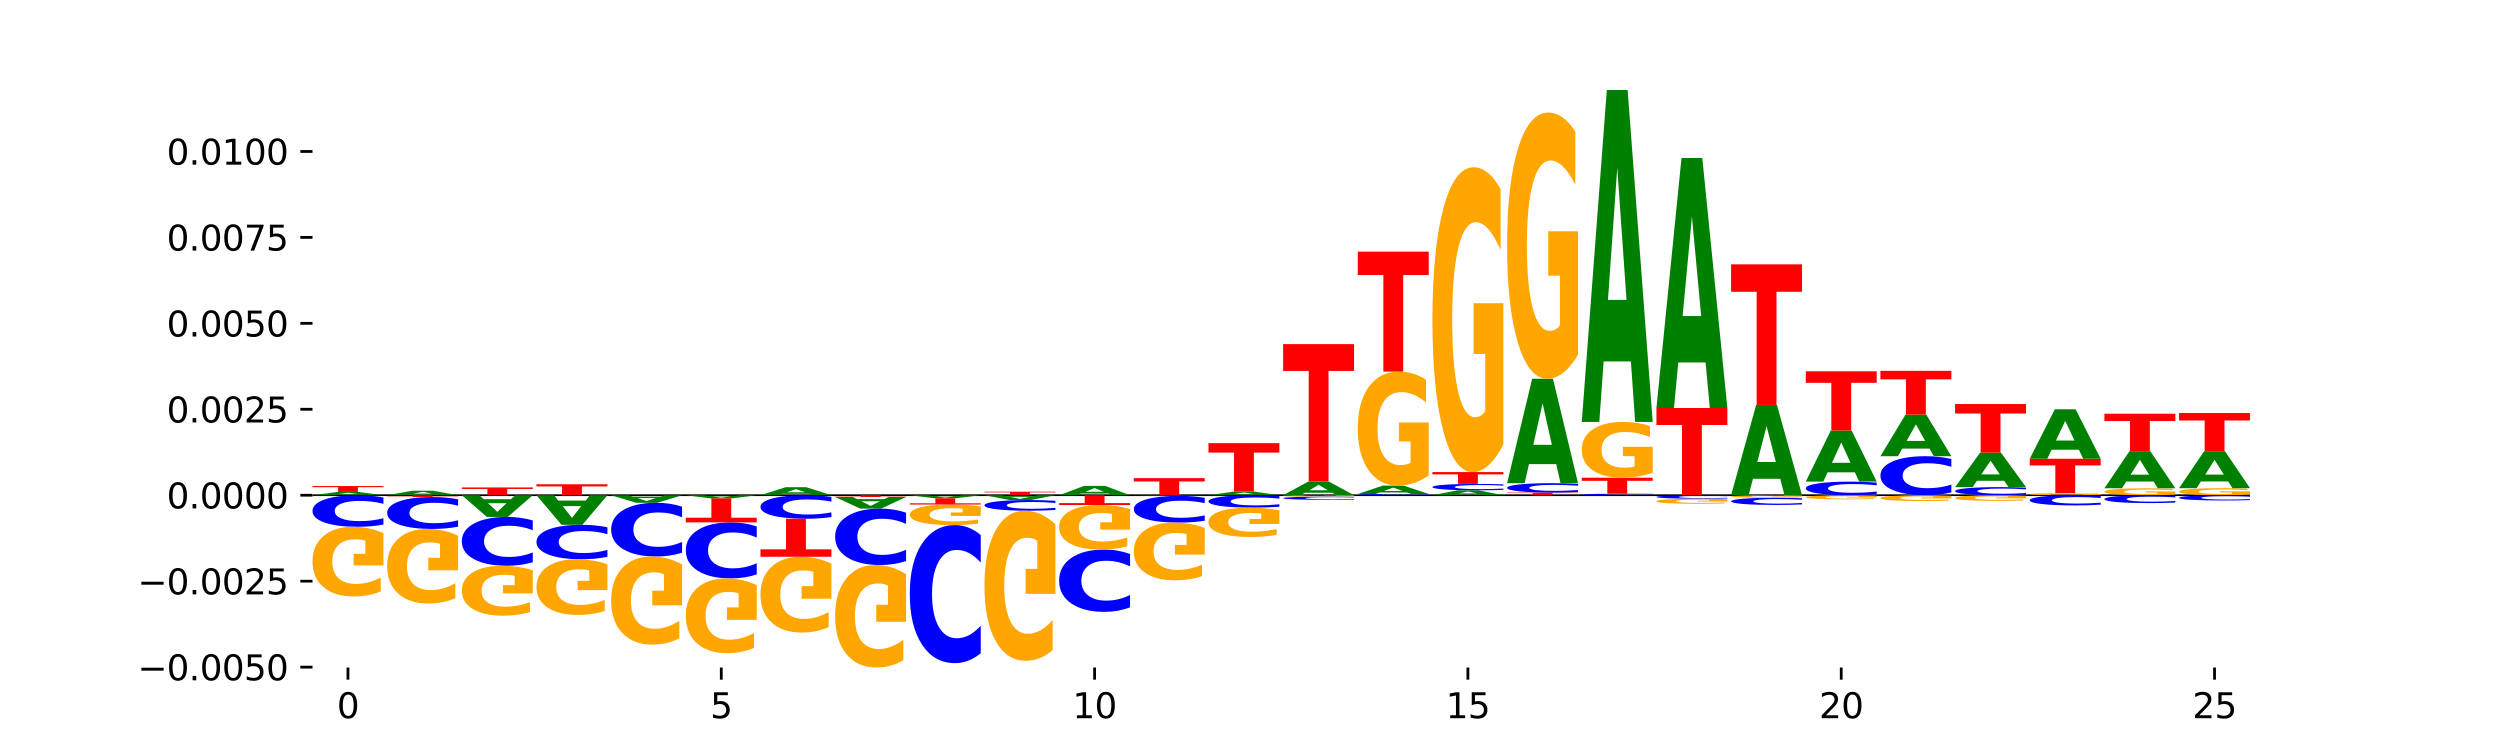 <?xml version="1.0" encoding="utf-8" standalone="no"?>
<!DOCTYPE svg PUBLIC "-//W3C//DTD SVG 1.1//EN"
  "http://www.w3.org/Graphics/SVG/1.1/DTD/svg11.dtd">
<svg xmlns:xlink="http://www.w3.org/1999/xlink" width="720pt" height="216pt" viewBox="0 0 720 216" xmlns="http://www.w3.org/2000/svg" version="1.1">
 <defs>
  <style type="text/css">*{stroke-linejoin: round; stroke-linecap: butt}</style>
 </defs>
 <g id="figure_1">
  <g id="patch_1">
   <path d="M 0 216 
L 720 216 
L 720 0 
L 0 0 
z
" style="fill: #ffffff"/>
  </g>
  <g id="axes_1">
   <g id="patch_2">
    <path d="M 90 192.24 
L 648 192.24 
L 648 25.92 
L 90 25.92 
z
" style="fill: #ffffff"/>
   </g>
   <g id="line2d_1">
    <path d="M 90 142.626 
L 648 142.626 
" clip-path="url(#p737e886bd4)" style="fill: none; stroke: #000000; stroke-width: 0.5; stroke-linecap: square"/>
   </g>
   <g id="patch_3">
    <path d="M 104.15 142.454 
L 96.294 142.454 
L 95.054 142.626 
L 90 142.626 
L 97.217 141.682 
L 103.211 141.682 
L 110.428 142.626 
L 105.378 142.626 
L 104.15 142.454 
z
M 97.547 142.279 
L 102.885 142.279 
L 100.22 141.904 
L 97.547 142.279 
z
" clip-path="url(#p737e886bd4)" style="fill: #008000"/>
   </g>
   <g id="patch_4">
    <path d="M 90 139.981 
L 110.428 139.981 
L 110.428 140.313 
L 103.079 140.313 
L 103.079 141.682 
L 97.363 141.682 
L 97.363 140.313 
L 90 140.313 
L 90 139.981 
z
" clip-path="url(#p737e886bd4)" style="fill: #ff0000"/>
   </g>
   <g id="patch_5">
    <path d="M 125.653 142.392 
L 117.797 142.392 
L 116.557 142.626 
L 111.503 142.626 
L 118.72 141.338 
L 124.713 141.338 
L 131.931 142.626 
L 126.881 142.626 
L 125.653 142.392 
z
M 119.05 142.152 
L 124.388 142.152 
L 121.723 141.64 
L 119.05 142.152 
z
" clip-path="url(#p737e886bd4)" style="fill: #008000"/>
   </g>
   <g id="patch_6">
    <path d="M 133.006 140.386 
L 153.434 140.386 
L 153.434 140.823 
L 146.084 140.823 
L 146.084 142.626 
L 140.369 142.626 
L 140.369 140.823 
L 133.006 140.823 
L 133.006 140.386 
z
" clip-path="url(#p737e886bd4)" style="fill: #ff0000"/>
   </g>
   <g id="patch_7">
    <path d="M 154.509 139.475 
L 174.936 139.475 
L 174.936 140.089 
L 167.587 140.089 
L 167.587 142.626 
L 161.872 142.626 
L 161.872 140.089 
L 154.509 140.089 
L 154.509 139.475 
z
" clip-path="url(#p737e886bd4)" style="fill: #ff0000"/>
   </g>
   <g id="patch_8">
    <path d="M 233.168 142.206 
L 225.311 142.206 
L 224.071 142.626 
L 219.017 142.626 
L 226.235 140.32 
L 232.228 140.32 
L 239.445 142.626 
L 234.396 142.626 
L 233.168 142.206 
z
M 226.564 141.778 
L 231.902 141.778 
L 229.237 140.861 
L 226.564 141.778 
z
" clip-path="url(#p737e886bd4)" style="fill: #008000"/>
   </g>
   <g id="patch_9">
    <path d="M 283.526 141.607 
L 303.954 141.607 
L 303.954 141.806 
L 296.605 141.806 
L 296.605 142.626 
L 290.89 142.626 
L 290.89 141.806 
L 283.526 141.806 
L 283.526 141.607 
z
" clip-path="url(#p737e886bd4)" style="fill: #ff0000"/>
   </g>
   <g id="patch_10">
    <path d="M 319.179 142.135 
L 311.323 142.135 
L 310.083 142.626 
L 305.029 142.626 
L 312.246 139.927 
L 318.239 139.927 
L 325.457 142.626 
L 320.407 142.626 
L 319.179 142.135 
z
M 312.576 141.634 
L 317.914 141.634 
L 315.249 140.56 
L 312.576 141.634 
z
" clip-path="url(#p737e886bd4)" style="fill: #008000"/>
   </g>
   <g id="patch_11">
    <path d="M 326.532 137.708 
L 346.96 137.708 
L 346.96 138.667 
L 339.61 138.667 
L 339.61 142.626 
L 333.895 142.626 
L 333.895 138.667 
L 326.532 138.667 
L 326.532 137.708 
z
" clip-path="url(#p737e886bd4)" style="fill: #ff0000"/>
   </g>
   <g id="patch_12">
    <path d="M 362.185 142.438 
L 354.329 142.438 
L 353.088 142.626 
L 348.035 142.626 
L 355.252 141.592 
L 361.245 141.592 
L 368.462 142.626 
L 363.413 142.626 
L 362.185 142.438 
z
M 355.582 142.246 
L 360.919 142.246 
L 358.255 141.835 
L 355.582 142.246 
z
" clip-path="url(#p737e886bd4)" style="fill: #008000"/>
   </g>
   <g id="patch_13">
    <path d="M 348.035 127.625 
L 368.462 127.625 
L 368.462 130.349 
L 361.113 130.349 
L 361.113 141.592 
L 355.398 141.592 
L 355.398 130.349 
L 348.035 130.349 
L 348.035 127.625 
z
" clip-path="url(#p737e886bd4)" style="fill: #ff0000"/>
   </g>
   <g id="patch_14">
    <path d="M 383.688 141.914 
L 375.832 141.914 
L 374.591 142.626 
L 369.538 142.626 
L 376.755 138.713 
L 382.748 138.713 
L 389.965 142.626 
L 384.916 142.626 
L 383.688 141.914 
z
M 377.085 141.187 
L 382.422 141.187 
L 379.758 139.631 
L 377.085 141.187 
z
" clip-path="url(#p737e886bd4)" style="fill: #008000"/>
   </g>
   <g id="patch_15">
    <path d="M 369.538 99.11 
L 389.965 99.11 
L 389.965 106.833 
L 382.616 106.833 
L 382.616 138.713 
L 376.901 138.713 
L 376.901 106.833 
L 369.538 106.833 
L 369.538 99.11 
z
" clip-path="url(#p737e886bd4)" style="fill: #ff0000"/>
   </g>
   <g id="patch_16">
    <path d="M 411.468 142.601 
Q 409.759 142.614 407.912 142.62 
Q 406.064 142.626 404.052 142.626 
Q 398.05 142.626 394.545 142.579 
Q 391.04 142.532 391.04 142.452 
Q 391.04 142.371 394.545 142.324 
Q 398.05 142.277 404.052 142.277 
Q 406.064 142.277 407.912 142.283 
Q 409.759 142.289 411.468 142.302 
L 411.468 142.372 
Q 409.744 142.355 408.071 142.347 
Q 406.399 142.34 404.551 142.34 
Q 401.236 142.34 399.337 142.37 
Q 397.443 142.399 397.443 142.452 
Q 397.443 142.504 399.337 142.534 
Q 401.236 142.564 404.551 142.564 
Q 406.399 142.564 408.071 142.556 
Q 409.744 142.548 411.468 142.532 
L 411.468 142.601 
z
" clip-path="url(#p737e886bd4)" style="fill: #0000ff"/>
   </g>
   <g id="patch_17">
    <path d="M 405.191 141.836 
L 397.335 141.836 
L 396.094 142.277 
L 391.04 142.277 
L 398.258 139.855 
L 404.251 139.855 
L 411.468 142.277 
L 406.419 142.277 
L 405.191 141.836 
z
M 398.588 141.386 
L 403.925 141.386 
L 401.261 140.423 
L 398.588 141.386 
z
" clip-path="url(#p737e886bd4)" style="fill: #008000"/>
   </g>
   <g id="patch_18">
    <path d="M 411.468 136.884 
Q 409.408 138.369 407.192 139.115 
Q 404.976 139.855 402.614 139.855 
Q 397.276 139.855 394.158 135.432 
Q 391.04 131.01 391.04 123.447 
Q 391.04 115.796 394.213 111.407 
Q 397.39 107.019 402.916 107.019 
Q 405.045 107.019 406.995 107.616 
Q 408.95 108.206 410.681 109.373 
L 410.681 115.918 
Q 408.895 114.419 407.128 113.68 
Q 405.361 112.934 403.585 112.934 
Q 400.298 112.934 398.517 115.66 
Q 396.736 118.38 396.736 123.447 
Q 396.736 128.466 398.453 131.206 
Q 400.169 133.94 403.328 133.94 
Q 404.189 133.94 404.926 133.784 
Q 405.663 133.621 406.249 133.282 
L 406.249 127.137 
L 402.884 127.137 
L 402.884 121.663 
L 411.468 121.663 
L 411.468 136.884 
z
" clip-path="url(#p737e886bd4)" style="fill: #ffa600"/>
   </g>
   <g id="patch_19">
    <path d="M 391.04 72.475 
L 411.468 72.475 
L 411.468 79.212 
L 404.119 79.212 
L 404.119 107.019 
L 398.404 107.019 
L 398.404 79.212 
L 391.04 79.212 
L 391.04 72.475 
z
" clip-path="url(#p737e886bd4)" style="fill: #ff0000"/>
   </g>
   <g id="patch_20">
    <path d="M 426.694 142.368 
L 418.837 142.368 
L 417.597 142.626 
L 412.543 142.626 
L 419.761 141.21 
L 425.754 141.21 
L 432.971 142.626 
L 427.922 142.626 
L 426.694 142.368 
z
M 420.09 142.106 
L 425.428 142.106 
L 422.763 141.542 
L 420.09 142.106 
z
" clip-path="url(#p737e886bd4)" style="fill: #008000"/>
   </g>
   <g id="patch_21">
    <path d="M 432.971 141.078 
Q 431.262 141.143 429.415 141.177 
Q 427.567 141.21 425.555 141.21 
Q 419.553 141.21 416.048 140.962 
Q 412.543 140.713 412.543 140.288 
Q 412.543 139.861 416.048 139.613 
Q 419.553 139.364 425.555 139.364 
Q 427.567 139.364 429.415 139.398 
Q 431.262 139.431 432.971 139.496 
L 432.971 139.864 
Q 431.247 139.777 429.574 139.737 
Q 427.901 139.697 426.054 139.697 
Q 422.739 139.697 420.84 139.854 
Q 418.946 140.011 418.946 140.288 
Q 418.946 140.563 420.84 140.721 
Q 422.739 140.878 426.054 140.878 
Q 427.901 140.878 429.574 140.837 
Q 431.247 140.796 432.971 140.709 
L 432.971 141.078 
z
" clip-path="url(#p737e886bd4)" style="fill: #0000ff"/>
   </g>
   <g id="patch_22">
    <path d="M 412.543 135.96 
L 432.971 135.96 
L 432.971 136.624 
L 425.622 136.624 
L 425.622 139.364 
L 419.907 139.364 
L 419.907 136.624 
L 412.543 136.624 
L 412.543 135.96 
z
" clip-path="url(#p737e886bd4)" style="fill: #ff0000"/>
   </g>
   <g id="patch_23">
    <path d="M 432.971 128.018 
Q 430.911 131.989 428.695 133.984 
Q 426.479 135.96 424.117 135.96 
Q 418.779 135.96 415.661 124.137 
Q 412.543 112.314 412.543 92.096 
Q 412.543 71.642 415.716 59.91 
Q 418.893 48.178 424.419 48.178 
Q 426.548 48.178 428.498 49.773 
Q 430.453 51.351 432.184 54.47 
L 432.184 71.968 
Q 430.398 67.961 428.631 65.984 
Q 426.864 63.99 425.088 63.99 
Q 421.8 63.99 420.019 71.279 
Q 418.239 78.551 418.239 92.096 
Q 418.239 105.515 419.955 112.84 
Q 421.672 120.148 424.831 120.148 
Q 425.692 120.148 426.429 119.731 
Q 427.166 119.296 427.752 118.389 
L 427.752 101.96 
L 424.387 101.96 
L 424.387 87.327 
L 432.971 87.327 
L 432.971 128.018 
z
" clip-path="url(#p737e886bd4)" style="fill: #ffa600"/>
   </g>
   <g id="patch_24">
    <path d="M 434.046 141.863 
L 454.474 141.863 
L 454.474 142.012 
L 447.125 142.012 
L 447.125 142.626 
L 441.41 142.626 
L 441.41 142.012 
L 434.046 142.012 
L 434.046 141.863 
z
" clip-path="url(#p737e886bd4)" style="fill: #ff0000"/>
   </g>
   <g id="patch_25">
    <path d="M 454.474 141.669 
Q 452.765 141.765 450.918 141.814 
Q 449.07 141.863 447.057 141.863 
Q 441.056 141.863 437.551 141.499 
Q 434.046 141.134 434.046 140.511 
Q 434.046 139.886 437.551 139.522 
Q 441.056 139.158 447.057 139.158 
Q 449.07 139.158 450.918 139.207 
Q 452.765 139.256 454.474 139.352 
L 454.474 139.891 
Q 452.75 139.764 451.077 139.704 
Q 449.404 139.645 447.557 139.645 
Q 444.242 139.645 442.343 139.876 
Q 440.449 140.106 440.449 140.511 
Q 440.449 140.915 442.343 141.146 
Q 444.242 141.376 447.557 141.376 
Q 449.404 141.376 451.077 141.317 
Q 452.75 141.257 454.474 141.129 
L 454.474 141.669 
z
" clip-path="url(#p737e886bd4)" style="fill: #0000ff"/>
   </g>
   <g id="patch_26">
    <path d="M 448.197 133.679 
L 440.34 133.679 
L 439.1 139.158 
L 434.046 139.158 
L 441.263 109.084 
L 447.257 109.084 
L 454.474 139.158 
L 449.424 139.158 
L 448.197 133.679 
z
M 441.593 128.098 
L 446.931 128.098 
L 444.266 116.135 
L 441.593 128.098 
z
" clip-path="url(#p737e886bd4)" style="fill: #008000"/>
   </g>
   <g id="patch_27">
    <path d="M 454.474 102.148 
Q 452.414 105.616 450.198 107.358 
Q 447.982 109.084 445.62 109.084 
Q 440.282 109.084 437.164 98.759 
Q 434.046 88.433 434.046 70.775 
Q 434.046 52.911 437.219 42.664 
Q 440.396 32.418 445.922 32.418 
Q 448.051 32.418 450.001 33.811 
Q 451.956 35.189 453.687 37.913 
L 453.687 53.196 
Q 451.901 49.696 450.134 47.969 
Q 448.367 46.227 446.59 46.227 
Q 443.303 46.227 441.522 52.594 
Q 439.741 58.944 439.741 70.775 
Q 439.741 82.494 441.458 88.892 
Q 443.175 95.275 446.334 95.275 
Q 447.195 95.275 447.932 94.91 
Q 448.669 94.53 449.255 93.738 
L 449.255 79.39 
L 445.89 79.39 
L 445.89 66.61 
L 454.474 66.61 
L 454.474 102.148 
z
" clip-path="url(#p737e886bd4)" style="fill: #ffa600"/>
   </g>
   <g id="patch_28">
    <path d="M 475.977 142.595 
Q 474.268 142.611 472.42 142.619 
Q 470.573 142.626 468.56 142.626 
Q 462.559 142.626 459.054 142.568 
Q 455.549 142.509 455.549 142.409 
Q 455.549 142.309 459.054 142.25 
Q 462.559 142.192 468.56 142.192 
Q 470.573 142.192 472.42 142.2 
Q 474.268 142.207 475.977 142.223 
L 475.977 142.309 
Q 474.253 142.289 472.58 142.279 
Q 470.907 142.27 469.06 142.27 
Q 465.745 142.27 463.846 142.307 
Q 461.952 142.344 461.952 142.409 
Q 461.952 142.474 463.846 142.511 
Q 465.745 142.548 469.06 142.548 
Q 470.907 142.548 472.58 142.539 
Q 474.253 142.529 475.977 142.509 
L 475.977 142.595 
z
" clip-path="url(#p737e886bd4)" style="fill: #0000ff"/>
   </g>
   <g id="patch_29">
    <path d="M 455.549 137.58 
L 475.977 137.58 
L 475.977 138.479 
L 468.628 138.479 
L 468.628 142.192 
L 462.913 142.192 
L 462.913 138.479 
L 455.549 138.479 
L 455.549 137.58 
z
" clip-path="url(#p737e886bd4)" style="fill: #ff0000"/>
   </g>
   <g id="patch_30">
    <path d="M 475.977 136.127 
Q 473.917 136.854 471.701 137.219 
Q 469.485 137.58 467.123 137.58 
Q 461.785 137.58 458.667 135.417 
Q 455.549 133.255 455.549 129.556 
Q 455.549 125.815 458.722 123.668 
Q 461.899 121.522 467.425 121.522 
Q 469.554 121.522 471.504 121.814 
Q 473.459 122.103 475.189 122.673 
L 475.189 125.874 
Q 473.404 125.141 471.637 124.78 
Q 469.87 124.415 468.093 124.415 
Q 464.806 124.415 463.025 125.748 
Q 461.244 127.078 461.244 129.556 
Q 461.244 132.011 462.961 133.351 
Q 464.678 134.688 467.837 134.688 
Q 468.698 134.688 469.435 134.611 
Q 470.172 134.532 470.758 134.366 
L 470.758 131.361 
L 467.393 131.361 
L 467.393 128.684 
L 475.977 128.684 
L 475.977 136.127 
z
" clip-path="url(#p737e886bd4)" style="fill: #ffa600"/>
   </g>
   <g id="patch_31">
    <path d="M 469.699 104.106 
L 461.843 104.106 
L 460.603 121.522 
L 455.549 121.522 
L 462.766 25.92 
L 468.76 25.92 
L 475.977 121.522 
L 470.927 121.522 
L 469.699 104.106 
z
M 463.096 86.363 
L 468.434 86.363 
L 465.769 48.335 
L 463.096 86.363 
z
" clip-path="url(#p737e886bd4)" style="fill: #008000"/>
   </g>
   <g id="patch_32">
    <path d="M 477.052 117.5 
L 497.48 117.5 
L 497.48 122.4 
L 490.131 122.4 
L 490.131 142.626 
L 484.416 142.626 
L 484.416 122.4 
L 477.052 122.4 
L 477.052 117.5 
z
" clip-path="url(#p737e886bd4)" style="fill: #ff0000"/>
   </g>
   <g id="patch_33">
    <path d="M 491.202 104.386 
L 483.346 104.386 
L 482.106 117.5 
L 477.052 117.5 
L 484.269 45.51 
L 490.263 45.51 
L 497.48 117.5 
L 492.43 117.5 
L 491.202 104.386 
z
M 484.599 91.025 
L 489.937 91.025 
L 487.272 62.389 
L 484.599 91.025 
z
" clip-path="url(#p737e886bd4)" style="fill: #008000"/>
   </g>
   <g id="patch_34">
    <path d="M 512.705 137.89 
L 504.849 137.89 
L 503.609 142.626 
L 498.555 142.626 
L 505.772 116.624 
L 511.765 116.624 
L 518.983 142.626 
L 513.933 142.626 
L 512.705 137.89 
z
M 506.102 133.063 
L 511.44 133.063 
L 508.775 122.72 
L 506.102 133.063 
z
" clip-path="url(#p737e886bd4)" style="fill: #008000"/>
   </g>
   <g id="patch_35">
    <path d="M 498.555 76.135 
L 518.983 76.135 
L 518.983 84.032 
L 511.633 84.032 
L 511.633 116.624 
L 505.918 116.624 
L 505.918 84.032 
L 498.555 84.032 
L 498.555 76.135 
z
" clip-path="url(#p737e886bd4)" style="fill: #ff0000"/>
   </g>
   <g id="patch_36">
    <path d="M 540.486 142.346 
Q 538.777 142.485 536.929 142.555 
Q 535.081 142.626 533.069 142.626 
Q 527.068 142.626 523.563 142.099 
Q 520.058 141.571 520.058 140.669 
Q 520.058 139.763 523.563 139.236 
Q 527.068 138.708 533.069 138.708 
Q 535.081 138.708 536.929 138.78 
Q 538.777 138.85 540.486 138.989 
L 540.486 139.77 
Q 538.761 139.586 537.089 139.5 
Q 535.416 139.414 533.568 139.414 
Q 530.254 139.414 528.354 139.748 
Q 526.46 140.082 526.46 140.669 
Q 526.46 141.253 528.354 141.587 
Q 530.254 141.921 533.568 141.921 
Q 535.416 141.921 537.089 141.835 
Q 538.761 141.748 540.486 141.564 
L 540.486 142.346 
z
" clip-path="url(#p737e886bd4)" style="fill: #0000ff"/>
   </g>
   <g id="patch_37">
    <path d="M 534.208 136.025 
L 526.352 136.025 
L 525.111 138.708 
L 520.058 138.708 
L 527.275 123.981 
L 533.268 123.981 
L 540.486 138.708 
L 535.436 138.708 
L 534.208 136.025 
z
M 527.605 133.292 
L 532.943 133.292 
L 530.278 127.434 
L 527.605 133.292 
z
" clip-path="url(#p737e886bd4)" style="fill: #008000"/>
   </g>
   <g id="patch_38">
    <path d="M 520.058 106.935 
L 540.486 106.935 
L 540.486 110.259 
L 533.136 110.259 
L 533.136 123.981 
L 527.421 123.981 
L 527.421 110.259 
L 520.058 110.259 
L 520.058 106.935 
z
" clip-path="url(#p737e886bd4)" style="fill: #ff0000"/>
   </g>
   <g id="patch_39">
    <path d="M 561.988 141.821 
Q 560.28 142.22 558.432 142.422 
Q 556.584 142.626 554.572 142.626 
Q 548.571 142.626 545.066 141.113 
Q 541.561 139.599 541.561 137.01 
Q 541.561 134.412 545.066 132.9 
Q 548.571 131.386 554.572 131.386 
Q 556.584 131.386 558.432 131.59 
Q 560.28 131.792 561.988 132.192 
L 561.988 134.432 
Q 560.264 133.903 558.592 133.657 
Q 556.919 133.411 555.071 133.411 
Q 551.757 133.411 549.857 134.37 
Q 547.963 135.326 547.963 137.01 
Q 547.963 138.686 549.857 139.645 
Q 551.757 140.602 555.071 140.602 
Q 556.919 140.602 558.592 140.356 
Q 560.264 140.107 561.988 139.578 
L 561.988 141.821 
z
" clip-path="url(#p737e886bd4)" style="fill: #0000ff"/>
   </g>
   <g id="patch_40">
    <path d="M 555.711 129.205 
L 547.855 129.205 
L 546.614 131.386 
L 541.561 131.386 
L 548.778 119.415 
L 554.771 119.415 
L 561.988 131.386 
L 556.939 131.386 
L 555.711 129.205 
z
M 549.108 126.983 
L 554.446 126.983 
L 551.781 122.222 
L 549.108 126.983 
z
" clip-path="url(#p737e886bd4)" style="fill: #008000"/>
   </g>
   <g id="patch_41">
    <path d="M 541.561 106.802 
L 561.988 106.802 
L 561.988 109.262 
L 554.639 109.262 
L 554.639 119.415 
L 548.924 119.415 
L 548.924 109.262 
L 541.561 109.262 
L 541.561 106.802 
z
" clip-path="url(#p737e886bd4)" style="fill: #ff0000"/>
   </g>
   <g id="patch_42">
    <path d="M 583.491 142.459 
Q 581.783 142.542 579.935 142.584 
Q 578.087 142.626 576.075 142.626 
Q 570.074 142.626 566.569 142.312 
Q 563.064 141.997 563.064 141.458 
Q 563.064 140.917 566.569 140.603 
Q 570.074 140.288 576.075 140.288 
Q 578.087 140.288 579.935 140.331 
Q 581.783 140.373 583.491 140.456 
L 583.491 140.922 
Q 581.767 140.812 580.094 140.76 
Q 578.422 140.709 576.574 140.709 
Q 573.259 140.709 571.36 140.909 
Q 569.466 141.108 569.466 141.458 
Q 569.466 141.807 571.36 142.006 
Q 573.259 142.205 576.574 142.205 
Q 578.422 142.205 580.094 142.154 
Q 581.767 142.102 583.491 141.992 
L 583.491 142.459 
z
" clip-path="url(#p737e886bd4)" style="fill: #0000ff"/>
   </g>
   <g id="patch_43">
    <path d="M 577.214 138.478 
L 569.358 138.478 
L 568.117 140.288 
L 563.064 140.288 
L 570.281 130.354 
L 576.274 130.354 
L 583.491 140.288 
L 578.442 140.288 
L 577.214 138.478 
z
M 570.611 136.635 
L 575.948 136.635 
L 573.284 132.683 
L 570.611 136.635 
z
" clip-path="url(#p737e886bd4)" style="fill: #008000"/>
   </g>
   <g id="patch_44">
    <path d="M 563.064 116.363 
L 583.491 116.363 
L 583.491 119.092 
L 576.142 119.092 
L 576.142 130.354 
L 570.427 130.354 
L 570.427 119.092 
L 563.064 119.092 
L 563.064 116.363 
z
" clip-path="url(#p737e886bd4)" style="fill: #ff0000"/>
   </g>
   <g id="patch_45">
    <path d="M 604.994 142.573 
Q 602.934 142.6 600.718 142.613 
Q 598.502 142.626 596.14 142.626 
Q 590.802 142.626 587.684 142.547 
Q 584.566 142.467 584.566 142.33 
Q 584.566 142.191 587.739 142.112 
Q 590.916 142.033 596.442 142.033 
Q 598.571 142.033 600.521 142.043 
Q 602.476 142.054 604.207 142.075 
L 604.207 142.194 
Q 602.421 142.166 600.654 142.153 
Q 598.887 142.14 597.111 142.14 
Q 593.824 142.14 592.043 142.189 
Q 590.262 142.238 590.262 142.33 
Q 590.262 142.421 591.979 142.47 
Q 593.695 142.52 596.854 142.52 
Q 597.715 142.52 598.452 142.517 
Q 599.189 142.514 599.775 142.508 
L 599.775 142.396 
L 596.41 142.396 
L 596.41 142.298 
L 604.994 142.298 
L 604.994 142.573 
z
" clip-path="url(#p737e886bd4)" style="fill: #ffa600"/>
   </g>
   <g id="patch_46">
    <path d="M 584.566 132.118 
L 604.994 132.118 
L 604.994 134.051 
L 597.645 134.051 
L 597.645 142.033 
L 591.93 142.033 
L 591.93 134.051 
L 584.566 134.051 
L 584.566 132.118 
z
" clip-path="url(#p737e886bd4)" style="fill: #ff0000"/>
   </g>
   <g id="patch_47">
    <path d="M 598.717 129.522 
L 590.861 129.522 
L 589.62 132.118 
L 584.566 132.118 
L 591.784 117.871 
L 597.777 117.871 
L 604.994 132.118 
L 599.945 132.118 
L 598.717 129.522 
z
M 592.114 126.878 
L 597.451 126.878 
L 594.787 121.211 
L 592.114 126.878 
z
" clip-path="url(#p737e886bd4)" style="fill: #008000"/>
   </g>
   <g id="patch_48">
    <path d="M 626.497 142.445 
Q 624.437 142.536 622.221 142.581 
Q 620.005 142.626 617.643 142.626 
Q 612.305 142.626 609.187 142.357 
Q 606.069 142.087 606.069 141.626 
Q 606.069 141.159 609.242 140.891 
Q 612.419 140.624 617.945 140.624 
Q 620.074 140.624 622.024 140.66 
Q 623.979 140.696 625.71 140.767 
L 625.71 141.166 
Q 623.924 141.075 622.157 141.03 
Q 620.39 140.984 618.614 140.984 
Q 615.326 140.984 613.545 141.151 
Q 611.765 141.317 611.765 141.626 
Q 611.765 141.932 613.481 142.099 
Q 615.198 142.266 618.357 142.266 
Q 619.218 142.266 619.955 142.256 
Q 620.692 142.246 621.278 142.226 
L 621.278 141.851 
L 617.913 141.851 
L 617.913 141.517 
L 626.497 141.517 
L 626.497 142.445 
z
" clip-path="url(#p737e886bd4)" style="fill: #ffa600"/>
   </g>
   <g id="patch_49">
    <path d="M 620.22 138.678 
L 612.363 138.678 
L 611.123 140.624 
L 606.069 140.624 
L 613.287 129.944 
L 619.28 129.944 
L 626.497 140.624 
L 621.448 140.624 
L 620.22 138.678 
z
M 613.616 136.696 
L 618.954 136.696 
L 616.29 132.448 
L 613.616 136.696 
z
" clip-path="url(#p737e886bd4)" style="fill: #008000"/>
   </g>
   <g id="patch_50">
    <path d="M 606.069 119.155 
L 626.497 119.155 
L 626.497 121.259 
L 619.148 121.259 
L 619.148 129.944 
L 613.433 129.944 
L 613.433 121.259 
L 606.069 121.259 
L 606.069 119.155 
z
" clip-path="url(#p737e886bd4)" style="fill: #ff0000"/>
   </g>
   <g id="patch_51">
    <path d="M 648 142.443 
Q 645.94 142.535 643.724 142.581 
Q 641.508 142.626 639.146 142.626 
Q 633.808 142.626 630.69 142.353 
Q 627.572 142.079 627.572 141.611 
Q 627.572 141.138 630.745 140.866 
Q 633.922 140.594 639.448 140.594 
Q 641.577 140.594 643.527 140.631 
Q 645.482 140.668 647.213 140.74 
L 647.213 141.145 
Q 645.427 141.052 643.66 141.007 
Q 641.893 140.96 640.116 140.96 
Q 636.829 140.96 635.048 141.129 
Q 633.267 141.298 633.267 141.611 
Q 633.267 141.922 634.984 142.091 
Q 636.701 142.26 639.86 142.26 
Q 640.721 142.26 641.458 142.251 
Q 642.195 142.241 642.781 142.22 
L 642.781 141.839 
L 639.416 141.839 
L 639.416 141.501 
L 648 141.501 
L 648 142.443 
z
" clip-path="url(#p737e886bd4)" style="fill: #ffa600"/>
   </g>
   <g id="patch_52">
    <path d="M 641.723 138.654 
L 633.866 138.654 
L 632.626 140.594 
L 627.572 140.594 
L 634.789 129.945 
L 640.783 129.945 
L 648 140.594 
L 642.95 140.594 
L 641.723 138.654 
z
M 635.119 136.678 
L 640.457 136.678 
L 637.792 132.442 
L 635.119 136.678 
z
" clip-path="url(#p737e886bd4)" style="fill: #008000"/>
   </g>
   <g id="patch_53">
    <path d="M 627.572 118.955 
L 648 118.955 
L 648 121.099 
L 640.651 121.099 
L 640.651 129.945 
L 634.936 129.945 
L 634.936 121.099 
L 627.572 121.099 
L 627.572 118.955 
z
" clip-path="url(#p737e886bd4)" style="fill: #ff0000"/>
   </g>
   <g id="patch_54">
    <path d="M 110.428 143.278 
Q 108.719 142.955 106.871 142.792 
Q 105.024 142.626 103.011 142.626 
Q 97.01 142.626 93.505 143.851 
Q 90 145.076 90 147.171 
Q 90 149.273 93.505 150.496 
Q 97.01 151.721 103.011 151.721 
Q 105.024 151.721 106.871 151.556 
Q 108.719 151.392 110.428 151.069 
L 110.428 149.256 
Q 108.704 149.685 107.031 149.884 
Q 105.358 150.083 103.51 150.083 
Q 100.196 150.083 98.297 149.307 
Q 96.403 148.533 96.403 147.171 
Q 96.403 145.815 98.297 145.039 
Q 100.196 144.265 103.51 144.265 
Q 105.358 144.265 107.031 144.464 
Q 108.704 144.665 110.428 145.093 
L 110.428 143.278 
z
" clip-path="url(#p737e886bd4)" style="fill: #0000ff"/>
   </g>
   <g id="patch_55">
    <path d="M 110.428 153.536 
Q 108.368 152.628 106.152 152.173 
Q 103.936 151.721 101.574 151.721 
Q 96.235 151.721 93.118 154.423 
Q 90 157.124 90 161.744 
Q 90 166.418 93.173 169.099 
Q 96.35 171.78 101.876 171.78 
Q 104.005 171.78 105.955 171.415 
Q 107.91 171.055 109.64 170.342 
L 109.64 166.344 
Q 107.855 167.259 106.088 167.711 
Q 104.32 168.167 102.544 168.167 
Q 99.257 168.167 97.476 166.501 
Q 95.695 164.839 95.695 161.744 
Q 95.695 158.678 97.412 157.004 
Q 99.129 155.334 102.288 155.334 
Q 103.148 155.334 103.886 155.43 
Q 104.623 155.529 105.209 155.736 
L 105.209 159.49 
L 101.844 159.49 
L 101.844 162.834 
L 110.428 162.834 
L 110.428 153.536 
z
" clip-path="url(#p737e886bd4)" style="fill: #ffa600"/>
   </g>
   <g id="patch_56">
    <path d="M 131.931 143.805 
Q 130.222 143.478 128.374 143.313 
Q 126.526 143.146 124.514 143.146 
Q 118.513 143.146 115.008 144.384 
Q 111.503 145.622 111.503 147.739 
Q 111.503 149.864 115.008 151.1 
Q 118.513 152.338 124.514 152.338 
Q 126.526 152.338 128.374 152.171 
Q 130.222 152.006 131.931 151.679 
L 131.931 149.847 
Q 130.206 150.28 128.534 150.481 
Q 126.861 150.682 125.013 150.682 
Q 121.699 150.682 119.8 149.898 
Q 117.906 149.116 117.906 147.739 
Q 117.906 146.368 119.8 145.584 
Q 121.699 144.802 125.013 144.802 
Q 126.861 144.802 128.534 145.003 
Q 130.206 145.206 131.931 145.639 
L 131.931 143.805 
z
" clip-path="url(#p737e886bd4)" style="fill: #0000ff"/>
   </g>
   <g id="patch_57">
    <path d="M 131.931 154.281 
Q 129.87 153.309 127.655 152.821 
Q 125.439 152.338 123.076 152.338 
Q 117.738 152.338 114.621 155.23 
Q 111.503 158.122 111.503 163.068 
Q 111.503 168.072 114.676 170.942 
Q 117.853 173.812 123.379 173.812 
Q 125.507 173.812 127.458 173.421 
Q 129.413 173.035 131.143 172.272 
L 131.143 167.992 
Q 129.358 168.972 127.591 169.456 
Q 125.823 169.944 124.047 169.944 
Q 120.76 169.944 118.979 168.16 
Q 117.198 166.382 117.198 163.068 
Q 117.198 159.786 118.915 157.994 
Q 120.632 156.206 123.791 156.206 
Q 124.651 156.206 125.388 156.308 
Q 126.126 156.414 126.712 156.636 
L 126.712 160.655 
L 123.347 160.655 
L 123.347 164.235 
L 131.931 164.235 
L 131.931 154.281 
z
" clip-path="url(#p737e886bd4)" style="fill: #ffa600"/>
   </g>
   <g id="patch_58">
    <path d="M 111.503 143.146 
L 131.931 143.146 
L 131.931 143.045 
L 124.581 143.045 
L 124.581 142.626 
L 118.866 142.626 
L 118.866 143.045 
L 111.503 143.045 
L 111.503 143.146 
z
" clip-path="url(#p737e886bd4)" style="fill: #ff0000"/>
   </g>
   <g id="patch_59">
    <path d="M 147.156 143.766 
L 139.3 143.766 
L 138.059 142.626 
L 133.006 142.626 
L 140.223 148.879 
L 146.216 148.879 
L 153.434 142.626 
L 148.384 142.626 
L 147.156 143.766 
z
M 140.553 144.926 
L 145.891 144.926 
L 143.226 147.413 
L 140.553 144.926 
z
" clip-path="url(#p737e886bd4)" style="fill: #008000"/>
   </g>
   <g id="patch_60">
    <path d="M 153.434 149.887 
Q 151.725 149.387 149.877 149.135 
Q 148.029 148.879 146.017 148.879 
Q 140.016 148.879 136.511 150.773 
Q 133.006 152.667 133.006 155.905 
Q 133.006 159.156 136.511 161.047 
Q 140.016 162.941 146.017 162.941 
Q 148.029 162.941 149.877 162.685 
Q 151.725 162.432 153.434 161.933 
L 153.434 159.13 
Q 151.709 159.792 150.037 160.1 
Q 148.364 160.408 146.516 160.408 
Q 143.202 160.408 141.302 159.208 
Q 139.408 158.011 139.408 155.905 
Q 139.408 153.808 141.302 152.609 
Q 143.202 151.412 146.516 151.412 
Q 148.364 151.412 150.037 151.72 
Q 151.709 152.031 153.434 152.693 
L 153.434 149.887 
z
" clip-path="url(#p737e886bd4)" style="fill: #0000ff"/>
   </g>
   <g id="patch_61">
    <path d="M 153.434 164.242 
Q 151.373 163.591 149.158 163.264 
Q 146.942 162.941 144.579 162.941 
Q 139.241 162.941 136.124 164.877 
Q 133.006 166.814 133.006 170.126 
Q 133.006 173.476 136.178 175.398 
Q 139.356 177.32 144.882 177.32 
Q 147.01 177.32 148.961 177.058 
Q 150.916 176.8 152.646 176.289 
L 152.646 173.423 
Q 150.861 174.079 149.093 174.403 
Q 147.326 174.729 145.55 174.729 
Q 142.263 174.729 140.482 173.535 
Q 138.701 172.344 138.701 170.126 
Q 138.701 167.928 140.418 166.728 
Q 142.135 165.531 145.294 165.531 
Q 146.154 165.531 146.891 165.599 
Q 147.628 165.67 148.214 165.819 
L 148.214 168.51 
L 144.849 168.51 
L 144.849 170.907 
L 153.434 170.907 
L 153.434 164.242 
z
" clip-path="url(#p737e886bd4)" style="fill: #ffa600"/>
   </g>
   <g id="patch_62">
    <path d="M 168.659 144.178 
L 160.803 144.178 
L 159.562 142.626 
L 154.509 142.626 
L 161.726 151.145 
L 167.719 151.145 
L 174.936 142.626 
L 169.887 142.626 
L 168.659 144.178 
z
M 162.056 145.759 
L 167.393 145.759 
L 164.729 149.148 
L 162.056 145.759 
z
" clip-path="url(#p737e886bd4)" style="fill: #008000"/>
   </g>
   <g id="patch_63">
    <path d="M 174.936 151.856 
Q 173.228 151.504 171.38 151.326 
Q 169.532 151.145 167.52 151.145 
Q 161.519 151.145 158.014 152.482 
Q 154.509 153.818 154.509 156.104 
Q 154.509 158.397 158.014 159.732 
Q 161.519 161.068 167.52 161.068 
Q 169.532 161.068 171.38 160.888 
Q 173.228 160.709 174.936 160.357 
L 174.936 158.379 
Q 173.212 158.846 171.54 159.063 
Q 169.867 159.281 168.019 159.281 
Q 164.705 159.281 162.805 158.434 
Q 160.911 157.59 160.911 156.104 
Q 160.911 154.624 162.805 153.777 
Q 164.705 152.933 168.019 152.933 
Q 169.867 152.933 171.54 153.15 
Q 173.212 153.369 174.936 153.837 
L 174.936 151.856 
z
" clip-path="url(#p737e886bd4)" style="fill: #0000ff"/>
   </g>
   <g id="patch_64">
    <path d="M 174.936 162.519 
Q 172.876 161.794 170.66 161.429 
Q 168.445 161.068 166.082 161.068 
Q 160.744 161.068 157.626 163.228 
Q 154.509 165.389 154.509 169.083 
Q 154.509 172.82 157.681 174.964 
Q 160.859 177.107 166.384 177.107 
Q 168.513 177.107 170.464 176.816 
Q 172.418 176.528 174.149 175.958 
L 174.149 172.76 
Q 172.363 173.493 170.596 173.854 
Q 168.829 174.218 167.053 174.218 
Q 163.766 174.218 161.985 172.886 
Q 160.204 171.558 160.204 169.083 
Q 160.204 166.631 161.921 165.293 
Q 163.638 163.957 166.796 163.957 
Q 167.657 163.957 168.394 164.034 
Q 169.131 164.113 169.717 164.279 
L 169.717 167.28 
L 166.352 167.28 
L 166.352 169.954 
L 174.936 169.954 
L 174.936 162.519 
z
" clip-path="url(#p737e886bd4)" style="fill: #ffa600"/>
   </g>
   <g id="patch_65">
    <path d="M 190.162 143.041 
L 182.306 143.041 
L 181.065 142.65 
L 176.012 142.65 
L 183.229 144.799 
L 189.222 144.799 
L 196.439 142.65 
L 191.39 142.65 
L 190.162 143.041 
z
M 183.559 143.44 
L 188.896 143.44 
L 186.232 144.295 
L 183.559 143.44 
z
" clip-path="url(#p737e886bd4)" style="fill: #008000"/>
   </g>
   <g id="patch_66">
    <path d="M 196.439 145.908 
Q 194.731 145.358 192.883 145.08 
Q 191.035 144.799 189.023 144.799 
Q 183.022 144.799 179.517 146.883 
Q 176.012 148.968 176.012 152.533 
Q 176.012 156.111 179.517 158.192 
Q 183.022 160.277 189.023 160.277 
Q 191.035 160.277 192.883 159.995 
Q 194.731 159.717 196.439 159.167 
L 196.439 156.082 
Q 194.715 156.811 193.042 157.15 
Q 191.37 157.489 189.522 157.489 
Q 186.207 157.489 184.308 156.168 
Q 182.414 154.851 182.414 152.533 
Q 182.414 150.224 184.308 148.904 
Q 186.207 147.587 189.522 147.587 
Q 191.37 147.587 193.042 147.926 
Q 194.715 148.268 196.439 148.997 
L 196.439 145.908 
z
" clip-path="url(#p737e886bd4)" style="fill: #0000ff"/>
   </g>
   <g id="patch_67">
    <path d="M 196.439 162.573 
Q 194.379 161.425 192.163 160.848 
Q 189.947 160.277 187.585 160.277 
Q 182.247 160.277 179.129 163.695 
Q 176.012 167.113 176.012 172.958 
Q 176.012 178.872 179.184 182.264 
Q 182.361 185.656 187.887 185.656 
Q 190.016 185.656 191.966 185.194 
Q 193.921 184.738 195.652 183.837 
L 195.652 178.778 
Q 193.866 179.936 192.099 180.508 
Q 190.332 181.084 188.556 181.084 
Q 185.269 181.084 183.488 178.977 
Q 181.707 176.875 181.707 172.958 
Q 181.707 169.079 183.424 166.961 
Q 185.14 164.848 188.299 164.848 
Q 189.16 164.848 189.897 164.969 
Q 190.634 165.095 191.22 165.357 
L 191.22 170.106 
L 187.855 170.106 
L 187.855 174.337 
L 196.439 174.337 
L 196.439 162.573 
z
" clip-path="url(#p737e886bd4)" style="fill: #ffa600"/>
   </g>
   <g id="patch_68">
    <path d="M 176.012 142.65 
L 196.439 142.65 
L 196.439 142.645 
L 189.09 142.645 
L 189.09 142.626 
L 183.375 142.626 
L 183.375 142.645 
L 176.012 142.645 
L 176.012 142.65 
z
" clip-path="url(#p737e886bd4)" style="fill: #ff0000"/>
   </g>
   <g id="patch_69">
    <path d="M 211.665 142.795 
L 203.809 142.795 
L 202.568 142.626 
L 197.514 142.626 
L 204.732 143.55 
L 210.725 143.55 
L 217.942 142.626 
L 212.893 142.626 
L 211.665 142.795 
z
M 205.062 142.966 
L 210.399 142.966 
L 207.735 143.333 
L 205.062 142.966 
z
" clip-path="url(#p737e886bd4)" style="fill: #008000"/>
   </g>
   <g id="patch_70">
    <path d="M 217.942 151.602 
Q 216.233 151.028 214.386 150.738 
Q 212.538 150.445 210.526 150.445 
Q 204.524 150.445 201.019 152.619 
Q 197.514 154.793 197.514 158.511 
Q 197.514 162.242 201.019 164.413 
Q 204.524 166.587 210.526 166.587 
Q 212.538 166.587 214.386 166.294 
Q 216.233 166.004 217.942 165.43 
L 217.942 162.212 
Q 216.218 162.973 214.545 163.326 
Q 212.873 163.68 211.025 163.68 
Q 207.71 163.68 205.811 162.302 
Q 203.917 160.929 203.917 158.511 
Q 203.917 156.103 205.811 154.726 
Q 207.71 153.352 211.025 153.352 
Q 212.873 153.352 214.545 153.706 
Q 216.218 154.063 217.942 154.823 
L 217.942 151.602 
z
" clip-path="url(#p737e886bd4)" style="fill: #0000ff"/>
   </g>
   <g id="patch_71">
    <path d="M 217.942 168.535 
Q 215.882 167.561 213.666 167.072 
Q 211.45 166.587 209.088 166.587 
Q 203.75 166.587 200.632 169.487 
Q 197.514 172.386 197.514 177.344 
Q 197.514 182.36 200.687 185.237 
Q 203.864 188.114 209.39 188.114 
Q 211.519 188.114 213.469 187.723 
Q 215.424 187.336 217.155 186.571 
L 217.155 182.28 
Q 215.369 183.263 213.602 183.747 
Q 211.835 184.237 210.059 184.237 
Q 206.771 184.237 204.991 182.449 
Q 203.21 180.666 203.21 177.344 
Q 203.21 174.053 204.926 172.257 
Q 206.643 170.465 209.802 170.465 
Q 210.663 170.465 211.4 170.567 
Q 212.137 170.674 212.723 170.896 
L 212.723 174.925 
L 209.358 174.925 
L 209.358 178.514 
L 217.942 178.514 
L 217.942 168.535 
z
" clip-path="url(#p737e886bd4)" style="fill: #ffa600"/>
   </g>
   <g id="patch_72">
    <path d="M 197.514 150.445 
L 217.942 150.445 
L 217.942 149.1 
L 210.593 149.1 
L 210.593 143.55 
L 204.878 143.55 
L 204.878 149.1 
L 197.514 149.1 
L 197.514 150.445 
z
" clip-path="url(#p737e886bd4)" style="fill: #ff0000"/>
   </g>
   <g id="patch_73">
    <path d="M 239.445 143.112 
Q 237.736 142.871 235.889 142.75 
Q 234.041 142.626 232.029 142.626 
Q 226.027 142.626 222.522 143.539 
Q 219.017 144.451 219.017 146.012 
Q 219.017 147.578 222.522 148.489 
Q 226.027 149.401 232.029 149.401 
Q 234.041 149.401 235.889 149.278 
Q 237.736 149.157 239.445 148.916 
L 239.445 147.565 
Q 237.721 147.884 236.048 148.033 
Q 234.375 148.181 232.528 148.181 
Q 229.213 148.181 227.314 147.603 
Q 225.42 147.027 225.42 146.012 
Q 225.42 145.001 227.314 144.423 
Q 229.213 143.847 232.528 143.847 
Q 234.375 143.847 236.048 143.995 
Q 237.721 144.145 239.445 144.464 
L 239.445 143.112 
z
" clip-path="url(#p737e886bd4)" style="fill: #0000ff"/>
   </g>
   <g id="patch_74">
    <path d="M 239.445 162.324 
Q 237.385 161.337 235.169 160.841 
Q 232.953 160.349 230.591 160.349 
Q 225.253 160.349 222.135 163.289 
Q 219.017 166.229 219.017 171.256 
Q 219.017 176.342 222.19 179.259 
Q 225.367 182.176 230.893 182.176 
Q 233.022 182.176 234.972 181.779 
Q 236.927 181.387 238.658 180.611 
L 238.658 176.261 
Q 236.872 177.257 235.105 177.748 
Q 233.338 178.244 231.561 178.244 
Q 228.274 178.244 226.493 176.432 
Q 224.713 174.624 224.713 171.256 
Q 224.713 167.919 226.429 166.098 
Q 228.146 164.281 231.305 164.281 
Q 232.166 164.281 232.903 164.385 
Q 233.64 164.493 234.226 164.718 
L 234.226 168.803 
L 230.861 168.803 
L 230.861 172.442 
L 239.445 172.442 
L 239.445 162.324 
z
" clip-path="url(#p737e886bd4)" style="fill: #ffa600"/>
   </g>
   <g id="patch_75">
    <path d="M 219.017 160.349 
L 239.445 160.349 
L 239.445 158.214 
L 232.096 158.214 
L 232.096 149.401 
L 226.381 149.401 
L 226.381 158.214 
L 219.017 158.214 
L 219.017 160.349 
z
" clip-path="url(#p737e886bd4)" style="fill: #ff0000"/>
   </g>
   <g id="patch_76">
    <path d="M 254.671 143.747 
L 246.814 143.747 
L 245.574 143.139 
L 240.52 143.139 
L 247.737 146.478 
L 253.731 146.478 
L 260.948 143.139 
L 255.898 143.139 
L 254.671 143.747 
z
M 248.067 144.367 
L 253.405 144.367 
L 250.74 145.695 
L 248.067 144.367 
z
" clip-path="url(#p737e886bd4)" style="fill: #008000"/>
   </g>
   <g id="patch_77">
    <path d="M 260.948 147.643 
Q 259.239 147.065 257.392 146.773 
Q 255.544 146.478 253.531 146.478 
Q 247.53 146.478 244.025 148.667 
Q 240.52 150.855 240.52 154.599 
Q 240.52 158.355 244.025 160.541 
Q 247.53 162.729 253.531 162.729 
Q 255.544 162.729 257.392 162.434 
Q 259.239 162.142 260.948 161.564 
L 260.948 158.325 
Q 259.224 159.09 257.551 159.446 
Q 255.878 159.802 254.031 159.802 
Q 250.716 159.802 248.817 158.416 
Q 246.923 157.032 246.923 154.599 
Q 246.923 152.175 248.817 150.788 
Q 250.716 149.405 254.031 149.405 
Q 255.878 149.405 257.551 149.761 
Q 259.224 150.12 260.948 150.886 
L 260.948 147.643 
z
" clip-path="url(#p737e886bd4)" style="fill: #0000ff"/>
   </g>
   <g id="patch_78">
    <path d="M 260.948 165.399 
Q 258.888 164.064 256.672 163.394 
Q 254.456 162.729 252.094 162.729 
Q 246.756 162.729 243.638 166.704 
Q 240.52 170.678 240.52 177.476 
Q 240.52 184.352 243.693 188.296 
Q 246.87 192.24 252.396 192.24 
Q 254.525 192.24 256.475 191.704 
Q 258.43 191.173 260.161 190.125 
L 260.161 184.242 
Q 258.375 185.589 256.608 186.254 
Q 254.841 186.924 253.064 186.924 
Q 249.777 186.924 247.996 184.474 
Q 246.215 182.029 246.215 177.476 
Q 246.215 172.964 247.932 170.502 
Q 249.649 168.045 252.808 168.045 
Q 253.669 168.045 254.406 168.185 
Q 255.143 168.332 255.729 168.636 
L 255.729 174.159 
L 252.364 174.159 
L 252.364 179.079 
L 260.948 179.079 
L 260.948 165.399 
z
" clip-path="url(#p737e886bd4)" style="fill: #ffa600"/>
   </g>
   <g id="patch_79">
    <path d="M 240.52 143.139 
L 260.948 143.139 
L 260.948 143.039 
L 253.599 143.039 
L 253.599 142.626 
L 247.884 142.626 
L 247.884 143.039 
L 240.52 143.039 
L 240.52 143.139 
z
" clip-path="url(#p737e886bd4)" style="fill: #ff0000"/>
   </g>
   <g id="patch_80">
    <path d="M 276.173 142.787 
L 268.317 142.787 
L 267.077 142.626 
L 262.023 142.626 
L 269.24 143.505 
L 275.234 143.505 
L 282.451 142.626 
L 277.401 142.626 
L 276.173 142.787 
z
M 269.57 142.95 
L 274.908 142.95 
L 272.243 143.299 
L 269.57 142.95 
z
" clip-path="url(#p737e886bd4)" style="fill: #008000"/>
   </g>
   <g id="patch_81">
    <path d="M 282.451 154.075 
Q 280.742 152.662 278.894 151.948 
Q 277.047 151.225 275.034 151.225 
Q 269.033 151.225 265.528 156.58 
Q 262.023 161.934 262.023 171.091 
Q 262.023 180.281 265.528 185.627 
Q 269.033 190.982 275.034 190.982 
Q 277.047 190.982 278.894 190.259 
Q 280.742 189.545 282.451 188.132 
L 282.451 180.207 
Q 280.727 182.079 279.054 182.95 
Q 277.381 183.82 275.534 183.82 
Q 272.219 183.82 270.32 180.429 
Q 268.426 177.045 268.426 171.091 
Q 268.426 165.162 270.32 161.77 
Q 272.219 158.387 275.534 158.387 
Q 277.381 158.387 279.054 159.257 
Q 280.727 160.136 282.451 162.008 
L 282.451 154.075 
z
" clip-path="url(#p737e886bd4)" style="fill: #0000ff"/>
   </g>
   <g id="patch_82">
    <path d="M 282.451 145.841 
Q 280.391 145.573 278.175 145.439 
Q 275.959 145.306 273.597 145.306 
Q 268.259 145.306 265.141 146.103 
Q 262.023 146.9 262.023 148.264 
Q 262.023 149.643 265.196 150.434 
Q 268.373 151.225 273.899 151.225 
Q 276.028 151.225 277.978 151.118 
Q 279.933 151.011 281.663 150.801 
L 281.663 149.621 
Q 279.878 149.891 278.111 150.024 
Q 276.344 150.159 274.567 150.159 
Q 271.28 150.159 269.499 149.667 
Q 267.718 149.177 267.718 148.264 
Q 267.718 147.359 269.435 146.865 
Q 271.152 146.372 274.311 146.372 
Q 275.172 146.372 275.909 146.4 
Q 276.646 146.429 277.232 146.491 
L 277.232 147.598 
L 273.867 147.598 
L 273.867 148.585 
L 282.451 148.585 
L 282.451 145.841 
z
" clip-path="url(#p737e886bd4)" style="fill: #ffa600"/>
   </g>
   <g id="patch_83">
    <path d="M 262.023 145.306 
L 282.451 145.306 
L 282.451 144.954 
L 275.102 144.954 
L 275.102 143.505 
L 269.387 143.505 
L 269.387 144.954 
L 262.023 144.954 
L 262.023 145.306 
z
" clip-path="url(#p737e886bd4)" style="fill: #ff0000"/>
   </g>
   <g id="patch_84">
    <path d="M 297.676 142.879 
L 289.82 142.879 
L 288.58 142.626 
L 283.526 142.626 
L 290.743 144.013 
L 296.737 144.013 
L 303.954 142.626 
L 298.904 142.626 
L 297.676 142.879 
z
M 291.073 143.136 
L 296.411 143.136 
L 293.746 143.688 
L 291.073 143.136 
z
" clip-path="url(#p737e886bd4)" style="fill: #008000"/>
   </g>
   <g id="patch_85">
    <path d="M 303.954 144.233 
Q 302.245 144.124 300.397 144.069 
Q 298.55 144.013 296.537 144.013 
Q 290.536 144.013 287.031 144.427 
Q 283.526 144.841 283.526 145.549 
Q 283.526 146.26 287.031 146.674 
Q 290.536 147.088 296.537 147.088 
Q 298.55 147.088 300.397 147.032 
Q 302.245 146.977 303.954 146.867 
L 303.954 146.254 
Q 302.23 146.399 300.557 146.467 
Q 298.884 146.534 297.036 146.534 
Q 293.722 146.534 291.823 146.272 
Q 289.929 146.01 289.929 145.549 
Q 289.929 145.091 291.823 144.828 
Q 293.722 144.567 297.036 144.567 
Q 298.884 144.567 300.557 144.634 
Q 302.23 144.702 303.954 144.847 
L 303.954 144.233 
z
" clip-path="url(#p737e886bd4)" style="fill: #0000ff"/>
   </g>
   <g id="patch_86">
    <path d="M 303.954 150.999 
Q 301.894 149.043 299.678 148.061 
Q 297.462 147.088 295.1 147.088 
Q 289.761 147.088 286.644 152.909 
Q 283.526 158.731 283.526 168.686 
Q 283.526 178.757 286.699 184.534 
Q 289.876 190.311 295.402 190.311 
Q 297.531 190.311 299.481 189.525 
Q 301.436 188.748 303.166 187.213 
L 303.166 178.597 
Q 301.381 180.57 299.614 181.543 
Q 297.846 182.525 296.07 182.525 
Q 292.783 182.525 291.002 178.936 
Q 289.221 175.356 289.221 168.686 
Q 289.221 162.079 290.938 158.472 
Q 292.655 154.874 295.814 154.874 
Q 296.674 154.874 297.412 155.079 
Q 298.149 155.293 298.735 155.74 
L 298.735 163.829 
L 295.37 163.829 
L 295.37 171.034 
L 303.954 171.034 
L 303.954 150.999 
z
" clip-path="url(#p737e886bd4)" style="fill: #ffa600"/>
   </g>
   <g id="patch_87">
    <path d="M 325.457 159.557 
Q 323.748 158.92 321.9 158.597 
Q 320.052 158.271 318.04 158.271 
Q 312.039 158.271 308.534 160.687 
Q 305.029 163.103 305.029 167.235 
Q 305.029 171.382 308.534 173.794 
Q 312.039 176.21 318.04 176.21 
Q 320.052 176.21 321.9 175.884 
Q 323.748 175.562 325.457 174.924 
L 325.457 171.348 
Q 323.732 172.193 322.06 172.586 
Q 320.387 172.979 318.539 172.979 
Q 315.225 172.979 313.326 171.449 
Q 311.432 169.922 311.432 167.235 
Q 311.432 164.56 313.326 163.029 
Q 315.225 161.503 318.539 161.503 
Q 320.387 161.503 322.06 161.895 
Q 323.732 162.292 325.457 163.137 
L 325.457 159.557 
z
" clip-path="url(#p737e886bd4)" style="fill: #0000ff"/>
   </g>
   <g id="patch_88">
    <path d="M 325.457 146.605 
Q 323.396 146.025 321.181 145.733 
Q 318.965 145.445 316.602 145.445 
Q 311.264 145.445 308.147 147.172 
Q 305.029 148.9 305.029 151.854 
Q 305.029 154.843 308.202 156.557 
Q 311.379 158.271 316.905 158.271 
Q 319.033 158.271 320.984 158.038 
Q 322.939 157.808 324.669 157.352 
L 324.669 154.795 
Q 322.884 155.381 321.117 155.669 
Q 319.349 155.961 317.573 155.961 
Q 314.286 155.961 312.505 154.896 
Q 310.724 153.833 310.724 151.854 
Q 310.724 149.893 312.441 148.823 
Q 314.158 147.755 317.317 147.755 
Q 318.177 147.755 318.914 147.816 
Q 319.652 147.88 320.238 148.012 
L 320.238 150.413 
L 316.873 150.413 
L 316.873 152.551 
L 325.457 152.551 
L 325.457 146.605 
z
" clip-path="url(#p737e886bd4)" style="fill: #ffa600"/>
   </g>
   <g id="patch_89">
    <path d="M 305.029 145.445 
L 325.457 145.445 
L 325.457 144.895 
L 318.107 144.895 
L 318.107 142.626 
L 312.392 142.626 
L 312.392 144.895 
L 305.029 144.895 
L 305.029 145.445 
z
" clip-path="url(#p737e886bd4)" style="fill: #ff0000"/>
   </g>
   <g id="patch_90">
    <path d="M 340.682 142.661 
L 332.826 142.661 
L 331.585 142.626 
L 326.532 142.626 
L 333.749 142.815 
L 339.742 142.815 
L 346.96 142.626 
L 341.91 142.626 
L 340.682 142.661 
z
M 334.079 142.696 
L 339.417 142.696 
L 336.752 142.771 
L 334.079 142.696 
z
" clip-path="url(#p737e886bd4)" style="fill: #008000"/>
   </g>
   <g id="patch_91">
    <path d="M 346.96 143.367 
Q 345.251 143.094 343.403 142.955 
Q 341.555 142.815 339.543 142.815 
Q 333.542 142.815 330.037 143.852 
Q 326.532 144.888 326.532 146.661 
Q 326.532 148.44 330.037 149.474 
Q 333.542 150.511 339.543 150.511 
Q 341.555 150.511 343.403 150.371 
Q 345.251 150.233 346.96 149.959 
L 346.96 148.425 
Q 345.235 148.788 343.563 148.956 
Q 341.89 149.125 340.042 149.125 
Q 336.728 149.125 334.828 148.468 
Q 332.934 147.813 332.934 146.661 
Q 332.934 145.513 334.828 144.857 
Q 336.728 144.202 340.042 144.202 
Q 341.89 144.202 343.563 144.37 
Q 345.235 144.54 346.96 144.903 
L 346.96 143.367 
z
" clip-path="url(#p737e886bd4)" style="fill: #0000ff"/>
   </g>
   <g id="patch_92">
    <path d="M 346.96 152.015 
Q 344.899 151.263 342.684 150.885 
Q 340.468 150.511 338.105 150.511 
Q 332.767 150.511 329.65 152.749 
Q 326.532 154.988 326.532 158.816 
Q 326.532 162.689 329.704 164.91 
Q 332.882 167.132 338.408 167.132 
Q 340.536 167.132 342.487 166.83 
Q 344.442 166.531 346.172 165.94 
L 346.172 162.627 
Q 344.387 163.386 342.619 163.76 
Q 340.852 164.138 339.076 164.138 
Q 335.789 164.138 334.008 162.758 
Q 332.227 161.381 332.227 158.816 
Q 332.227 156.275 333.944 154.888 
Q 335.661 153.505 338.82 153.505 
Q 339.68 153.505 340.417 153.584 
Q 341.154 153.666 341.74 153.838 
L 341.74 156.948 
L 338.375 156.948 
L 338.375 159.719 
L 346.96 159.719 
L 346.96 152.015 
z
" clip-path="url(#p737e886bd4)" style="fill: #ffa600"/>
   </g>
   <g id="patch_93">
    <path d="M 368.462 142.883 
Q 366.754 142.756 364.906 142.692 
Q 363.058 142.626 361.046 142.626 
Q 355.045 142.626 351.54 143.108 
Q 348.035 143.59 348.035 144.413 
Q 348.035 145.24 351.54 145.721 
Q 355.045 146.203 361.046 146.203 
Q 363.058 146.203 364.906 146.138 
Q 366.754 146.073 368.462 145.946 
L 368.462 145.233 
Q 366.738 145.402 365.066 145.48 
Q 363.393 145.558 361.545 145.558 
Q 358.231 145.558 356.331 145.253 
Q 354.437 144.949 354.437 144.413 
Q 354.437 143.88 356.331 143.575 
Q 358.231 143.271 361.545 143.271 
Q 363.393 143.271 365.066 143.349 
Q 366.738 143.428 368.462 143.596 
L 368.462 142.883 
z
" clip-path="url(#p737e886bd4)" style="fill: #0000ff"/>
   </g>
   <g id="patch_94">
    <path d="M 368.462 146.968 
Q 366.402 146.585 364.186 146.393 
Q 361.971 146.203 359.608 146.203 
Q 354.27 146.203 351.152 147.342 
Q 348.035 148.481 348.035 150.428 
Q 348.035 152.399 351.207 153.529 
Q 354.385 154.659 359.91 154.659 
Q 362.039 154.659 363.99 154.506 
Q 365.944 154.354 367.675 154.053 
L 367.675 152.367 
Q 365.89 152.754 364.122 152.944 
Q 362.355 153.136 360.579 153.136 
Q 357.292 153.136 355.511 152.434 
Q 353.73 151.733 353.73 150.428 
Q 353.73 149.136 355.447 148.43 
Q 357.164 147.726 360.322 147.726 
Q 361.183 147.726 361.92 147.766 
Q 362.657 147.808 363.243 147.895 
L 363.243 149.478 
L 359.878 149.478 
L 359.878 150.888 
L 368.462 150.888 
L 368.462 146.968 
z
" clip-path="url(#p737e886bd4)" style="fill: #ffa600"/>
   </g>
   <g id="patch_95">
    <path d="M 389.965 143.091 
Q 388.257 143.058 386.409 143.042 
Q 384.561 143.025 382.549 143.025 
Q 376.548 143.025 373.043 143.15 
Q 369.538 143.275 369.538 143.49 
Q 369.538 143.705 373.043 143.83 
Q 376.548 143.955 382.549 143.955 
Q 384.561 143.955 386.409 143.938 
Q 388.257 143.922 389.965 143.889 
L 389.965 143.703 
Q 388.241 143.747 386.568 143.767 
Q 384.896 143.788 383.048 143.788 
Q 379.733 143.788 377.834 143.708 
Q 375.94 143.629 375.94 143.49 
Q 375.94 143.351 377.834 143.272 
Q 379.733 143.192 383.048 143.192 
Q 384.896 143.192 386.568 143.213 
Q 388.241 143.233 389.965 143.277 
L 389.965 143.091 
z
" clip-path="url(#p737e886bd4)" style="fill: #0000ff"/>
   </g>
   <g id="patch_96">
    <path d="M 389.965 142.663 
Q 387.905 142.645 385.689 142.635 
Q 383.473 142.626 381.111 142.626 
Q 375.773 142.626 372.655 142.68 
Q 369.538 142.734 369.538 142.825 
Q 369.538 142.918 372.71 142.971 
Q 375.887 143.025 381.413 143.025 
Q 383.542 143.025 385.492 143.017 
Q 387.447 143.01 389.178 142.996 
L 389.178 142.917 
Q 387.392 142.935 385.625 142.944 
Q 383.858 142.953 382.082 142.953 
Q 378.795 142.953 377.014 142.92 
Q 375.233 142.887 375.233 142.825 
Q 375.233 142.765 376.95 142.731 
Q 378.666 142.698 381.825 142.698 
Q 382.686 142.698 383.423 142.7 
Q 384.16 142.702 384.746 142.706 
L 384.746 142.781 
L 381.381 142.781 
L 381.381 142.847 
L 389.965 142.847 
L 389.965 142.663 
z
" clip-path="url(#p737e886bd4)" style="fill: #ffa600"/>
   </g>
   <g id="patch_97">
    <path d="M 497.48 142.699 
Q 495.771 142.663 493.923 142.645 
Q 492.076 142.626 490.063 142.626 
Q 484.062 142.626 480.557 142.763 
Q 477.052 142.899 477.052 143.132 
Q 477.052 143.366 480.557 143.502 
Q 484.062 143.638 490.063 143.638 
Q 492.076 143.638 493.923 143.62 
Q 495.771 143.601 497.48 143.565 
L 497.48 143.364 
Q 495.756 143.411 494.083 143.434 
Q 492.41 143.456 490.562 143.456 
Q 487.248 143.456 485.349 143.369 
Q 483.455 143.283 483.455 143.132 
Q 483.455 142.981 485.349 142.895 
Q 487.248 142.809 490.562 142.809 
Q 492.41 142.809 494.083 142.831 
Q 495.756 142.853 497.48 142.901 
L 497.48 142.699 
z
" clip-path="url(#p737e886bd4)" style="fill: #0000ff"/>
   </g>
   <g id="patch_98">
    <path d="M 497.48 143.771 
Q 495.42 143.704 493.204 143.671 
Q 490.988 143.638 488.626 143.638 
Q 483.287 143.638 480.17 143.836 
Q 477.052 144.033 477.052 144.371 
Q 477.052 144.713 480.225 144.909 
Q 483.402 145.105 488.928 145.105 
Q 491.057 145.105 493.007 145.078 
Q 494.962 145.052 496.692 145 
L 496.692 144.708 
Q 494.907 144.775 493.14 144.808 
Q 491.373 144.841 489.596 144.841 
Q 486.309 144.841 484.528 144.719 
Q 482.747 144.598 482.747 144.371 
Q 482.747 144.147 484.464 144.024 
Q 486.181 143.902 489.34 143.902 
Q 490.2 143.902 490.938 143.909 
Q 491.675 143.917 492.261 143.932 
L 492.261 144.206 
L 488.896 144.206 
L 488.896 144.451 
L 497.48 144.451 
L 497.48 143.771 
z
" clip-path="url(#p737e886bd4)" style="fill: #ffa600"/>
   </g>
   <g id="patch_99">
    <path d="M 518.983 143.5 
Q 517.274 143.426 515.426 143.389 
Q 513.578 143.351 511.566 143.351 
Q 505.565 143.351 502.06 143.63 
Q 498.555 143.91 498.555 144.388 
Q 498.555 144.867 502.06 145.146 
Q 505.565 145.426 511.566 145.426 
Q 513.578 145.426 515.426 145.388 
Q 517.274 145.351 518.983 145.277 
L 518.983 144.863 
Q 517.258 144.961 515.586 145.007 
Q 513.913 145.052 512.065 145.052 
Q 508.751 145.052 506.852 144.875 
Q 504.958 144.698 504.958 144.388 
Q 504.958 144.078 506.852 143.901 
Q 508.751 143.725 512.065 143.725 
Q 513.913 143.725 515.586 143.77 
Q 517.258 143.816 518.983 143.914 
L 518.983 143.5 
z
" clip-path="url(#p737e886bd4)" style="fill: #0000ff"/>
   </g>
   <g id="patch_100">
    <path d="M 518.983 142.692 
Q 516.922 142.659 514.707 142.643 
Q 512.491 142.626 510.128 142.626 
Q 504.79 142.626 501.673 142.724 
Q 498.555 142.822 498.555 142.989 
Q 498.555 143.157 501.728 143.254 
Q 504.905 143.351 510.431 143.351 
Q 512.56 143.351 514.51 143.338 
Q 516.465 143.325 518.195 143.299 
L 518.195 143.155 
Q 516.41 143.188 514.643 143.204 
Q 512.875 143.221 511.099 143.221 
Q 507.812 143.221 506.031 143.16 
Q 504.25 143.1 504.25 142.989 
Q 504.25 142.878 505.967 142.817 
Q 507.684 142.757 510.843 142.757 
Q 511.703 142.757 512.44 142.76 
Q 513.178 142.764 513.764 142.772 
L 513.764 142.907 
L 510.399 142.907 
L 510.399 143.028 
L 518.983 143.028 
L 518.983 142.692 
z
" clip-path="url(#p737e886bd4)" style="fill: #ffa600"/>
   </g>
   <g id="patch_101">
    <path d="M 540.486 142.734 
Q 538.425 142.68 536.21 142.653 
Q 533.994 142.626 531.631 142.626 
Q 526.293 142.626 523.176 142.787 
Q 520.058 142.948 520.058 143.223 
Q 520.058 143.501 523.23 143.66 
Q 526.408 143.82 531.934 143.82 
Q 534.062 143.82 536.013 143.798 
Q 537.968 143.776 539.698 143.734 
L 539.698 143.496 
Q 537.913 143.551 536.145 143.578 
Q 534.378 143.605 532.602 143.605 
Q 529.315 143.605 527.534 143.506 
Q 525.753 143.407 525.753 143.223 
Q 525.753 143.04 527.47 142.941 
Q 529.187 142.841 532.346 142.841 
Q 533.206 142.841 533.943 142.847 
Q 534.68 142.853 535.266 142.865 
L 535.266 143.089 
L 531.902 143.089 
L 531.902 143.287 
L 540.486 143.287 
L 540.486 142.734 
z
" clip-path="url(#p737e886bd4)" style="fill: #ffa600"/>
   </g>
   <g id="patch_102">
    <path d="M 561.988 142.778 
Q 559.928 142.702 557.712 142.664 
Q 555.497 142.626 553.134 142.626 
Q 547.796 142.626 544.678 142.852 
Q 541.561 143.078 541.561 143.465 
Q 541.561 143.856 544.733 144.08 
Q 547.911 144.304 553.436 144.304 
Q 555.565 144.304 557.516 144.273 
Q 559.47 144.243 561.201 144.184 
L 561.201 143.849 
Q 559.416 143.926 557.648 143.964 
Q 555.881 144.002 554.105 144.002 
Q 550.818 144.002 549.037 143.862 
Q 547.256 143.724 547.256 143.465 
Q 547.256 143.208 548.973 143.068 
Q 550.69 142.929 553.848 142.929 
Q 554.709 142.929 555.446 142.937 
Q 556.183 142.945 556.769 142.962 
L 556.769 143.276 
L 553.404 143.276 
L 553.404 143.556 
L 561.988 143.556 
L 561.988 142.778 
z
" clip-path="url(#p737e886bd4)" style="fill: #ffa600"/>
   </g>
   <g id="patch_103">
    <path d="M 583.491 142.773 
Q 581.431 142.7 579.215 142.663 
Q 577 142.626 574.637 142.626 
Q 569.299 142.626 566.181 142.845 
Q 563.064 143.064 563.064 143.438 
Q 563.064 143.816 566.236 144.033 
Q 569.413 144.25 574.939 144.25 
Q 577.068 144.25 579.018 144.221 
Q 580.973 144.191 582.704 144.134 
L 582.704 143.81 
Q 580.918 143.884 579.151 143.921 
Q 577.384 143.958 575.608 143.958 
Q 572.321 143.958 570.54 143.823 
Q 568.759 143.688 568.759 143.438 
Q 568.759 143.19 570.476 143.054 
Q 572.192 142.919 575.351 142.919 
Q 576.212 142.919 576.949 142.927 
Q 577.686 142.935 578.272 142.951 
L 578.272 143.255 
L 574.907 143.255 
L 574.907 143.526 
L 583.491 143.526 
L 583.491 142.773 
z
" clip-path="url(#p737e886bd4)" style="fill: #ffa600"/>
   </g>
   <g id="patch_104">
    <path d="M 604.994 142.837 
Q 603.285 142.732 601.438 142.68 
Q 599.59 142.626 597.578 142.626 
Q 591.576 142.626 588.071 143.021 
Q 584.566 143.416 584.566 144.091 
Q 584.566 144.769 588.071 145.163 
Q 591.576 145.558 597.578 145.558 
Q 599.59 145.558 601.438 145.504 
Q 603.285 145.452 604.994 145.347 
L 604.994 144.763 
Q 603.27 144.901 601.597 144.965 
Q 599.925 145.03 598.077 145.03 
Q 594.762 145.03 592.863 144.78 
Q 590.969 144.53 590.969 144.091 
Q 590.969 143.654 592.863 143.404 
Q 594.762 143.154 598.077 143.154 
Q 599.925 143.154 601.597 143.219 
Q 603.27 143.283 604.994 143.421 
L 604.994 142.837 
z
" clip-path="url(#p737e886bd4)" style="fill: #0000ff"/>
   </g>
   <g id="patch_105">
    <path d="M 626.497 142.789 
Q 624.788 142.708 622.941 142.668 
Q 621.093 142.626 619.081 142.626 
Q 613.079 142.626 609.574 142.931 
Q 606.069 143.236 606.069 143.758 
Q 606.069 144.281 609.574 144.586 
Q 613.079 144.891 619.081 144.891 
Q 621.093 144.891 622.941 144.85 
Q 624.788 144.809 626.497 144.729 
L 626.497 144.277 
Q 624.773 144.384 623.1 144.433 
Q 621.427 144.483 619.58 144.483 
Q 616.265 144.483 614.366 144.29 
Q 612.472 144.097 612.472 143.758 
Q 612.472 143.42 614.366 143.227 
Q 616.265 143.034 619.58 143.034 
Q 621.427 143.034 623.1 143.084 
Q 624.773 143.134 626.497 143.241 
L 626.497 142.789 
z
" clip-path="url(#p737e886bd4)" style="fill: #0000ff"/>
   </g>
   <g id="patch_106">
    <path d="M 648 142.735 
Q 646.291 142.681 644.444 142.654 
Q 642.596 142.626 640.583 142.626 
Q 634.582 142.626 631.077 142.831 
Q 627.572 143.036 627.572 143.386 
Q 627.572 143.737 631.077 143.941 
Q 634.582 144.146 640.583 144.146 
Q 642.596 144.146 644.444 144.118 
Q 646.291 144.091 648 144.037 
L 648 143.734 
Q 646.276 143.805 644.603 143.839 
Q 642.93 143.872 641.083 143.872 
Q 637.768 143.872 635.869 143.742 
Q 633.975 143.613 633.975 143.386 
Q 633.975 143.159 635.869 143.029 
Q 637.768 142.9 641.083 142.9 
Q 642.93 142.9 644.603 142.933 
Q 646.276 142.967 648 143.039 
L 648 142.735 
z
" clip-path="url(#p737e886bd4)" style="fill: #0000ff"/>
   </g>
   <g id="matplotlib.axis_1">
    <g id="xtick_1">
     <g id="line2d_2">
      <defs>
       <path id="m0387baeb9d" d="M 0 0 
L 0 3.5 
" style="stroke: #000000; stroke-width: 0.8"/>
      </defs>
      <g>
       <use xlink:href="#m0387baeb9d" x="100.214" y="192.24" style="stroke: #000000; stroke-width: 0.8"/>
      </g>
     </g>
     <g id="text_1">
      <!-- 0 -->
      <g transform="translate(97.033 206.838) scale(0.1 -0.1)">
       <defs>
        <path id="DejaVuSans-30" d="M 2034 4250 
Q 1547 4250 1301 3770 
Q 1056 3291 1056 2328 
Q 1056 1369 1301 889 
Q 1547 409 2034 409 
Q 2525 409 2770 889 
Q 3016 1369 3016 2328 
Q 3016 3291 2770 3770 
Q 2525 4250 2034 4250 
z
M 2034 4750 
Q 2819 4750 3233 4129 
Q 3647 3509 3647 2328 
Q 3647 1150 3233 529 
Q 2819 -91 2034 -91 
Q 1250 -91 836 529 
Q 422 1150 422 2328 
Q 422 3509 836 4129 
Q 1250 4750 2034 4750 
z
" transform="scale(0.016)"/>
       </defs>
       <use xlink:href="#DejaVuSans-30"/>
      </g>
     </g>
    </g>
    <g id="xtick_2">
     <g id="line2d_3">
      <g>
       <use xlink:href="#m0387baeb9d" x="207.728" y="192.24" style="stroke: #000000; stroke-width: 0.8"/>
      </g>
     </g>
     <g id="text_2">
      <!-- 5 -->
      <g transform="translate(204.547 206.838) scale(0.1 -0.1)">
       <defs>
        <path id="DejaVuSans-35" d="M 691 4666 
L 3169 4666 
L 3169 4134 
L 1269 4134 
L 1269 2991 
Q 1406 3038 1543 3061 
Q 1681 3084 1819 3084 
Q 2600 3084 3056 2656 
Q 3513 2228 3513 1497 
Q 3513 744 3044 326 
Q 2575 -91 1722 -91 
Q 1428 -91 1123 -41 
Q 819 9 494 109 
L 494 744 
Q 775 591 1075 516 
Q 1375 441 1709 441 
Q 2250 441 2565 725 
Q 2881 1009 2881 1497 
Q 2881 1984 2565 2268 
Q 2250 2553 1709 2553 
Q 1456 2553 1204 2497 
Q 953 2441 691 2322 
L 691 4666 
z
" transform="scale(0.016)"/>
       </defs>
       <use xlink:href="#DejaVuSans-35"/>
      </g>
     </g>
    </g>
    <g id="xtick_3">
     <g id="line2d_4">
      <g>
       <use xlink:href="#m0387baeb9d" x="315.243" y="192.24" style="stroke: #000000; stroke-width: 0.8"/>
      </g>
     </g>
     <g id="text_3">
      <!-- 10 -->
      <g transform="translate(308.88 206.838) scale(0.1 -0.1)">
       <defs>
        <path id="DejaVuSans-31" d="M 794 531 
L 1825 531 
L 1825 4091 
L 703 3866 
L 703 4441 
L 1819 4666 
L 2450 4666 
L 2450 531 
L 3481 531 
L 3481 0 
L 794 0 
L 794 531 
z
" transform="scale(0.016)"/>
       </defs>
       <use xlink:href="#DejaVuSans-31"/>
       <use xlink:href="#DejaVuSans-30" x="63.623"/>
      </g>
     </g>
    </g>
    <g id="xtick_4">
     <g id="line2d_5">
      <g>
       <use xlink:href="#m0387baeb9d" x="422.757" y="192.24" style="stroke: #000000; stroke-width: 0.8"/>
      </g>
     </g>
     <g id="text_4">
      <!-- 15 -->
      <g transform="translate(416.395 206.838) scale(0.1 -0.1)">
       <use xlink:href="#DejaVuSans-31"/>
       <use xlink:href="#DejaVuSans-35" x="63.623"/>
      </g>
     </g>
    </g>
    <g id="xtick_5">
     <g id="line2d_6">
      <g>
       <use xlink:href="#m0387baeb9d" x="530.272" y="192.24" style="stroke: #000000; stroke-width: 0.8"/>
      </g>
     </g>
     <g id="text_5">
      <!-- 20 -->
      <g transform="translate(523.909 206.838) scale(0.1 -0.1)">
       <defs>
        <path id="DejaVuSans-32" d="M 1228 531 
L 3431 531 
L 3431 0 
L 469 0 
L 469 531 
Q 828 903 1448 1529 
Q 2069 2156 2228 2338 
Q 2531 2678 2651 2914 
Q 2772 3150 2772 3378 
Q 2772 3750 2511 3984 
Q 2250 4219 1831 4219 
Q 1534 4219 1204 4116 
Q 875 4013 500 3803 
L 500 4441 
Q 881 4594 1212 4672 
Q 1544 4750 1819 4750 
Q 2544 4750 2975 4387 
Q 3406 4025 3406 3419 
Q 3406 3131 3298 2873 
Q 3191 2616 2906 2266 
Q 2828 2175 2409 1742 
Q 1991 1309 1228 531 
z
" transform="scale(0.016)"/>
       </defs>
       <use xlink:href="#DejaVuSans-32"/>
       <use xlink:href="#DejaVuSans-30" x="63.623"/>
      </g>
     </g>
    </g>
    <g id="xtick_6">
     <g id="line2d_7">
      <g>
       <use xlink:href="#m0387baeb9d" x="637.786" y="192.24" style="stroke: #000000; stroke-width: 0.8"/>
      </g>
     </g>
     <g id="text_6">
      <!-- 25 -->
      <g transform="translate(631.424 206.838) scale(0.1 -0.1)">
       <use xlink:href="#DejaVuSans-32"/>
       <use xlink:href="#DejaVuSans-35" x="63.623"/>
      </g>
     </g>
    </g>
   </g>
   <g id="matplotlib.axis_2">
    <g id="ytick_1">
     <g id="line2d_8">
      <defs>
       <path id="mf11b903c38" d="M 0 0 
L -3.5 0 
" style="stroke: #000000; stroke-width: 0.8"/>
      </defs>
      <g>
       <use xlink:href="#mf11b903c38" x="90" y="192.131" style="stroke: #000000; stroke-width: 0.8"/>
      </g>
     </g>
     <g id="text_7">
      <!-- −0.0050 -->
      <g transform="translate(39.63 195.931) scale(0.1 -0.1)">
       <defs>
        <path id="DejaVuSans-2212" d="M 678 2272 
L 4684 2272 
L 4684 1741 
L 678 1741 
L 678 2272 
z
" transform="scale(0.016)"/>
        <path id="DejaVuSans-2e" d="M 684 794 
L 1344 794 
L 1344 0 
L 684 0 
L 684 794 
z
" transform="scale(0.016)"/>
       </defs>
       <use xlink:href="#DejaVuSans-2212"/>
       <use xlink:href="#DejaVuSans-30" x="83.789"/>
       <use xlink:href="#DejaVuSans-2e" x="147.412"/>
       <use xlink:href="#DejaVuSans-30" x="179.199"/>
       <use xlink:href="#DejaVuSans-30" x="242.822"/>
       <use xlink:href="#DejaVuSans-35" x="306.445"/>
       <use xlink:href="#DejaVuSans-30" x="370.068"/>
      </g>
     </g>
    </g>
    <g id="ytick_2">
     <g id="line2d_9">
      <g>
       <use xlink:href="#mf11b903c38" x="90" y="167.379" style="stroke: #000000; stroke-width: 0.8"/>
      </g>
     </g>
     <g id="text_8">
      <!-- −0.0025 -->
      <g transform="translate(39.63 171.178) scale(0.1 -0.1)">
       <use xlink:href="#DejaVuSans-2212"/>
       <use xlink:href="#DejaVuSans-30" x="83.789"/>
       <use xlink:href="#DejaVuSans-2e" x="147.412"/>
       <use xlink:href="#DejaVuSans-30" x="179.199"/>
       <use xlink:href="#DejaVuSans-30" x="242.822"/>
       <use xlink:href="#DejaVuSans-32" x="306.445"/>
       <use xlink:href="#DejaVuSans-35" x="370.068"/>
      </g>
     </g>
    </g>
    <g id="ytick_3">
     <g id="line2d_10">
      <g>
       <use xlink:href="#mf11b903c38" x="90" y="142.626" style="stroke: #000000; stroke-width: 0.8"/>
      </g>
     </g>
     <g id="text_9">
      <!-- 0.0000 -->
      <g transform="translate(48.009 146.426) scale(0.1 -0.1)">
       <use xlink:href="#DejaVuSans-30"/>
       <use xlink:href="#DejaVuSans-2e" x="63.623"/>
       <use xlink:href="#DejaVuSans-30" x="95.41"/>
       <use xlink:href="#DejaVuSans-30" x="159.033"/>
       <use xlink:href="#DejaVuSans-30" x="222.656"/>
       <use xlink:href="#DejaVuSans-30" x="286.279"/>
      </g>
     </g>
    </g>
    <g id="ytick_4">
     <g id="line2d_11">
      <g>
       <use xlink:href="#mf11b903c38" x="90" y="117.874" style="stroke: #000000; stroke-width: 0.8"/>
      </g>
     </g>
     <g id="text_10">
      <!-- 0.0025 -->
      <g transform="translate(48.009 121.673) scale(0.1 -0.1)">
       <use xlink:href="#DejaVuSans-30"/>
       <use xlink:href="#DejaVuSans-2e" x="63.623"/>
       <use xlink:href="#DejaVuSans-30" x="95.41"/>
       <use xlink:href="#DejaVuSans-30" x="159.033"/>
       <use xlink:href="#DejaVuSans-32" x="222.656"/>
       <use xlink:href="#DejaVuSans-35" x="286.279"/>
      </g>
     </g>
    </g>
    <g id="ytick_5">
     <g id="line2d_12">
      <g>
       <use xlink:href="#mf11b903c38" x="90" y="93.122" style="stroke: #000000; stroke-width: 0.8"/>
      </g>
     </g>
     <g id="text_11">
      <!-- 0.0050 -->
      <g transform="translate(48.009 96.921) scale(0.1 -0.1)">
       <use xlink:href="#DejaVuSans-30"/>
       <use xlink:href="#DejaVuSans-2e" x="63.623"/>
       <use xlink:href="#DejaVuSans-30" x="95.41"/>
       <use xlink:href="#DejaVuSans-30" x="159.033"/>
       <use xlink:href="#DejaVuSans-35" x="222.656"/>
       <use xlink:href="#DejaVuSans-30" x="286.279"/>
      </g>
     </g>
    </g>
    <g id="ytick_6">
     <g id="line2d_13">
      <g>
       <use xlink:href="#mf11b903c38" x="90" y="68.369" style="stroke: #000000; stroke-width: 0.8"/>
      </g>
     </g>
     <g id="text_12">
      <!-- 0.0075 -->
      <g transform="translate(48.009 72.168) scale(0.1 -0.1)">
       <defs>
        <path id="DejaVuSans-37" d="M 525 4666 
L 3525 4666 
L 3525 4397 
L 1831 0 
L 1172 0 
L 2766 4134 
L 525 4134 
L 525 4666 
z
" transform="scale(0.016)"/>
       </defs>
       <use xlink:href="#DejaVuSans-30"/>
       <use xlink:href="#DejaVuSans-2e" x="63.623"/>
       <use xlink:href="#DejaVuSans-30" x="95.41"/>
       <use xlink:href="#DejaVuSans-30" x="159.033"/>
       <use xlink:href="#DejaVuSans-37" x="222.656"/>
       <use xlink:href="#DejaVuSans-35" x="286.279"/>
      </g>
     </g>
    </g>
    <g id="ytick_7">
     <g id="line2d_14">
      <g>
       <use xlink:href="#mf11b903c38" x="90" y="43.617" style="stroke: #000000; stroke-width: 0.8"/>
      </g>
     </g>
     <g id="text_13">
      <!-- 0.0100 -->
      <g transform="translate(48.009 47.416) scale(0.1 -0.1)">
       <use xlink:href="#DejaVuSans-30"/>
       <use xlink:href="#DejaVuSans-2e" x="63.623"/>
       <use xlink:href="#DejaVuSans-30" x="95.41"/>
       <use xlink:href="#DejaVuSans-31" x="159.033"/>
       <use xlink:href="#DejaVuSans-30" x="222.656"/>
       <use xlink:href="#DejaVuSans-30" x="286.279"/>
      </g>
     </g>
    </g>
   </g>
  </g>
 </g>
 <defs>
  <clipPath id="p737e886bd4">
   <rect x="90" y="25.92" width="558" height="166.32"/>
  </clipPath>
 </defs>
</svg>
